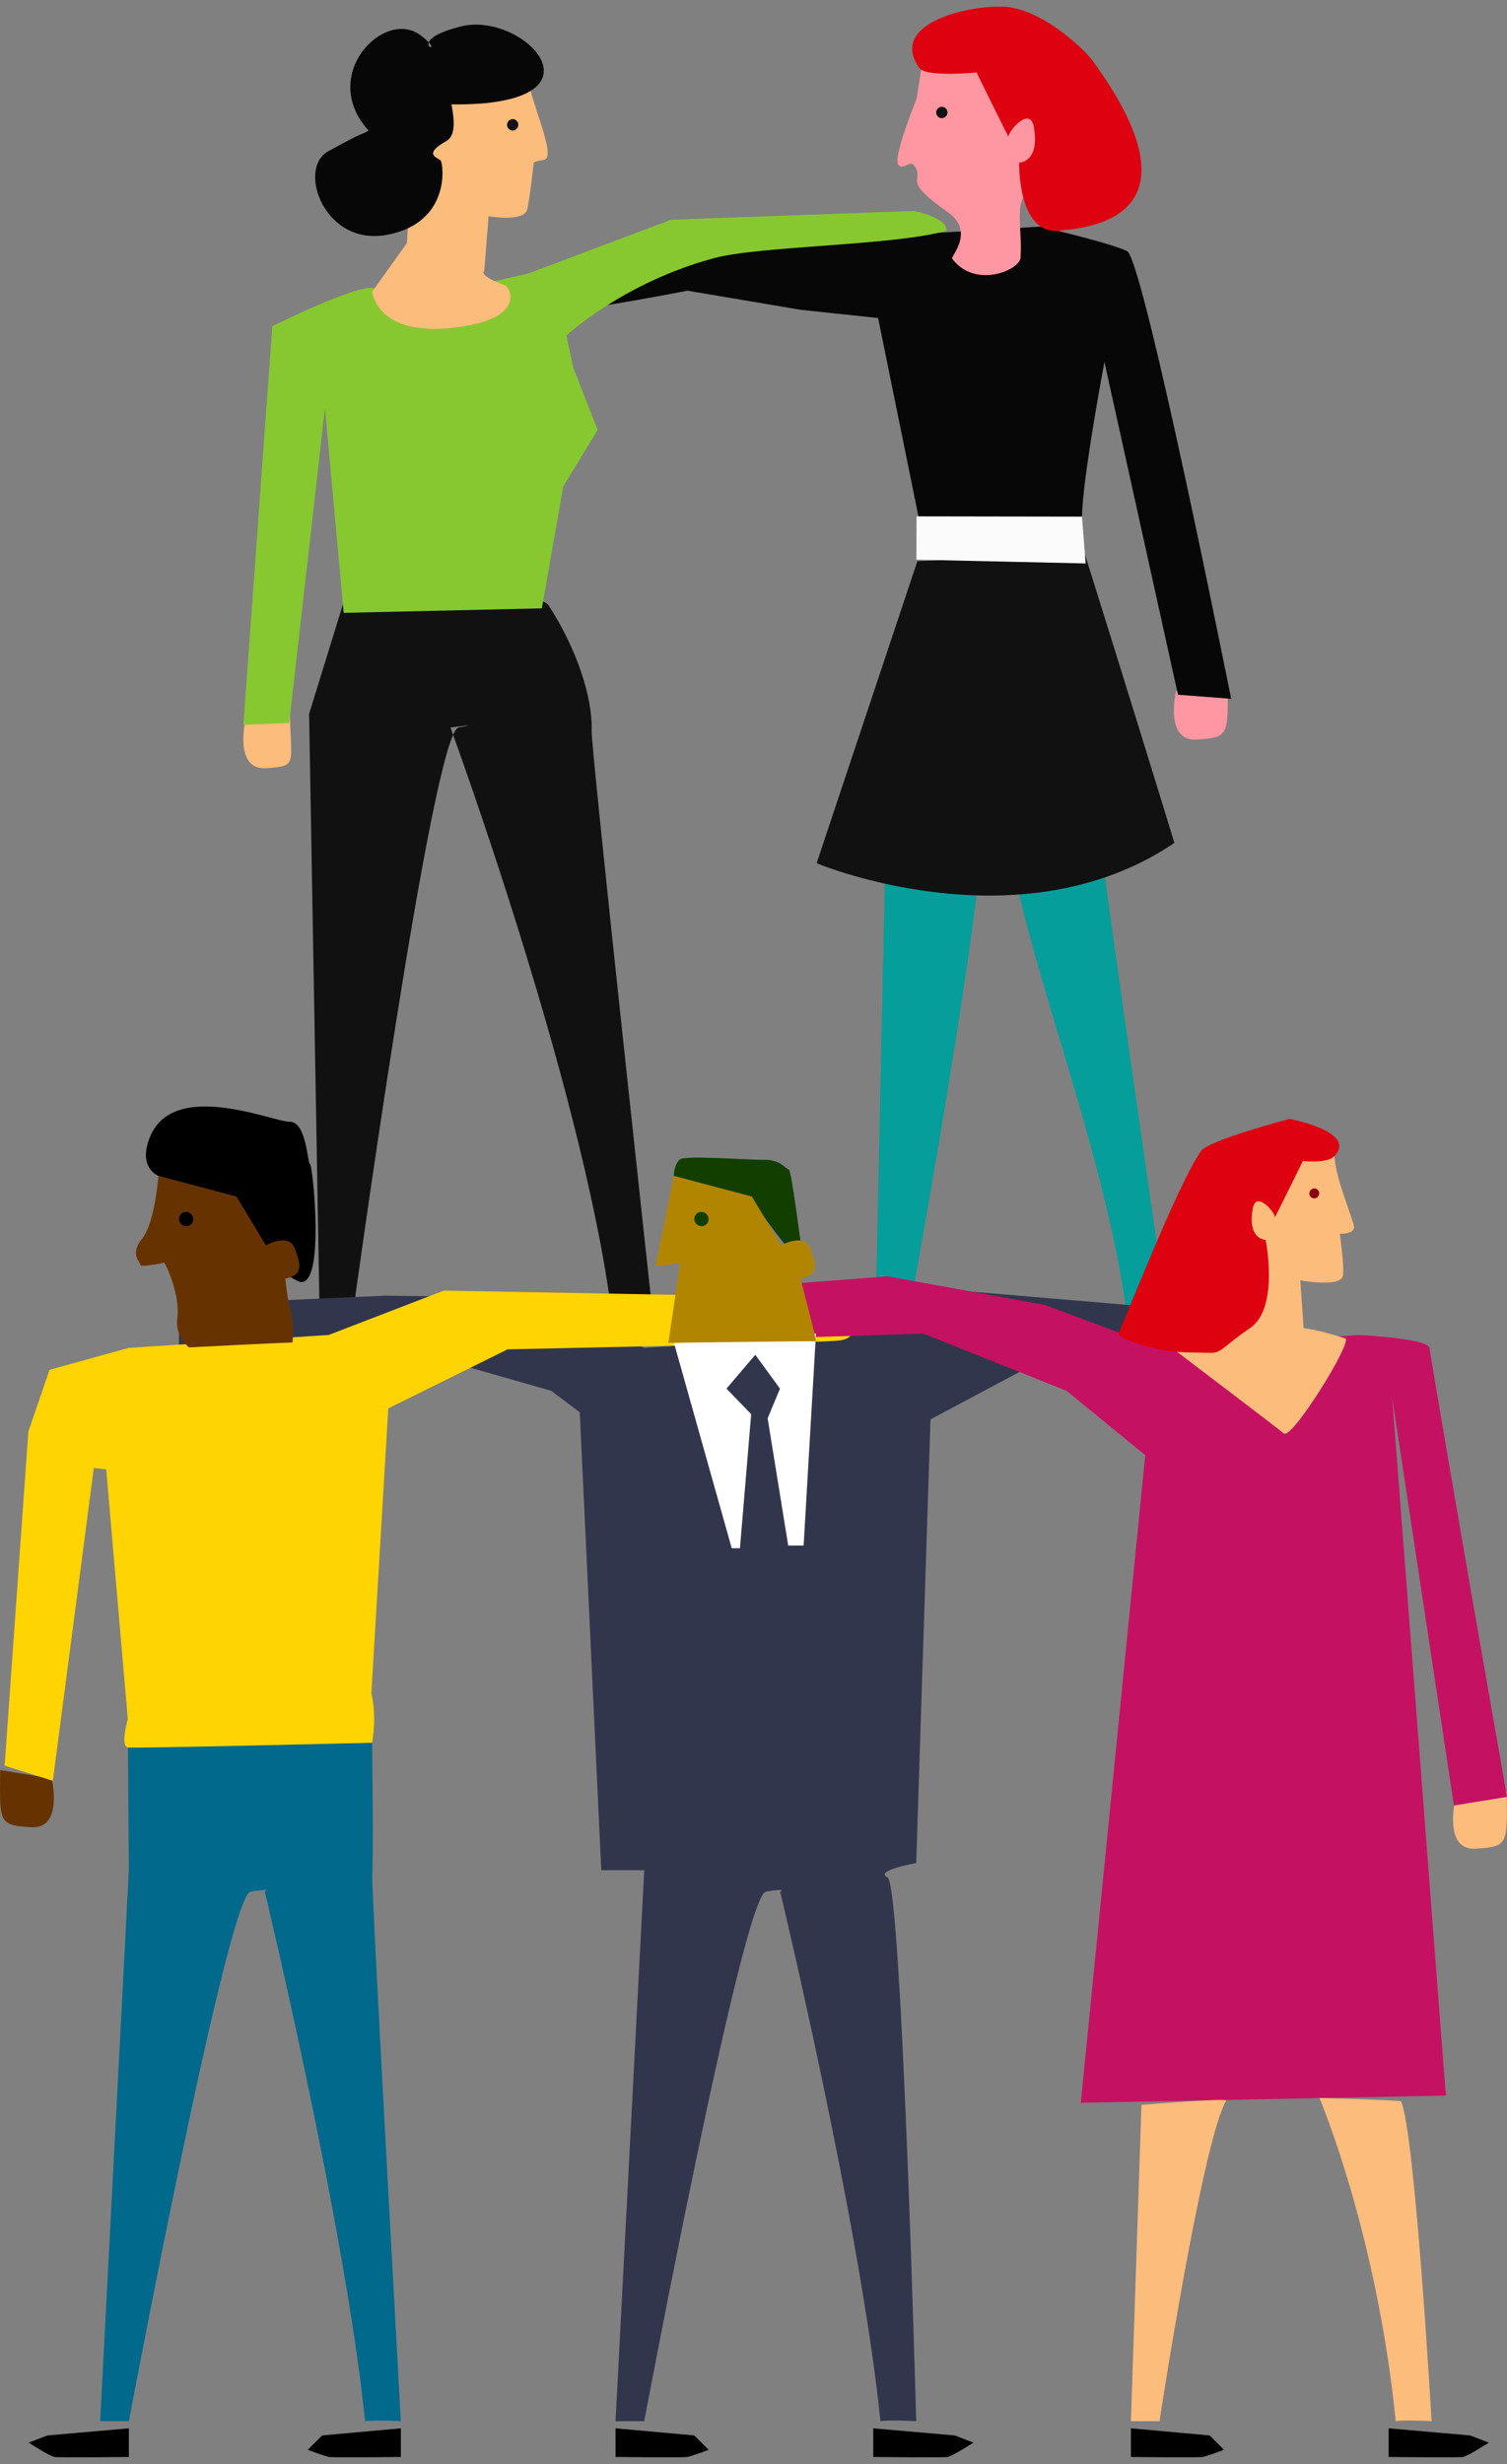 <?xml version="1.0" encoding="utf-8"?>
<!-- Generator: Adobe Illustrator 13.0.0, SVG Export Plug-In  -->
<!DOCTYPE svg PUBLIC "-//W3C//DTD SVG 1.1 Tiny//EN" "http://www.w3.org/Graphics/SVG/1.1/DTD/svg11-tiny.dtd">
<svg version="1.1" baseProfile="tiny"
	 xmlns="http://www.w3.org/2000/svg" xmlns:xlink="http://www.w3.org/1999/xlink" xmlns:a="http://ns.adobe.com/AdobeSVGViewerExtensions/3.0/"
	 x="0px" y="0px" width="227px" height="371px" viewBox="-0.001 -0.995 227 371" xml:space="preserve">
<rect x="-0.001" y="-0.995" width="227" height="371" fill="#808080" stroke="none"/>
<defs>
</defs>
<path fill-rule="evenodd" fill="#FF97A2" d="M184.909,101.755l-7.76,1.29c0,0-1.81,7.63,3.09,7.32
	C185.159,110.055,184.989,109.745,184.909,101.755z"/>
<path fill-rule="evenodd" fill="#059E9B" d="M138.858,98.685l-5.17,13.85l-1.81,84.8h4.93c0,0,12.57-68.04,11.34-78.94
	c-0.38-3.35,3.89-1.63,3.69,0c-1.85,15.42,15.25,52.05,18.21,81.41c1.62-0.26,6.16,0,6.16,0s-11.97-82.49-11.87-85.2
	c0.18-5.1-2.39-7.56-2.49-15.1C161.778,94.565,138.858,98.685,138.858,98.685z"/>
<path fill-rule="evenodd" fill="#111111" d="M138.188,83.495l-15.18,45.49c0,0,30.49,12.77,53.89-3.06
	c-6.98-22.81-13.49-43.48-13.49-43.48L138.188,83.495z"/>
<path fill-rule="evenodd" fill="#070707" d="M162.979,76.975c0-5.55,3.38-23.47,3.38-23.47l11.08,50.11l8.01,0.61
	c0,0-13.21-66.17-15.67-67.4c-2.47-1.24-13.13-3.7-13.13-3.7l-23.54,1.43l-54.84,6.28c0,0-1.05,3.39-1.05,5.24
	c0,1.85,26.34-3.3,26.34-3.3l17.02,2.87l11.69,1.25l6.23,30.62C138.499,77.515,162.979,82.525,162.979,76.975z"/>
<polygon fill-rule="evenodd" fill="#FBFBFB" points="138.039,83.275 163.528,83.845 162.979,76.795 138.059,76.755 "/>
<path fill-rule="evenodd" fill="#FF97A2" d="M138.858,8.845l-0.79,5.03c0,0-3.62,8.88-2.76,9.93c0.86,1.06,1.77-1.11,2.61,0.44
	c1.12,2.09-2.01,1.91,4.83,6.69c3.77,2.64,1.11,5.95,0.63,6.95c3.39,4.68,10.2,1.82,10.34-0.05c0.27-3.44-0.57-6.66,0.26-8.79
	c2.38-6.16,7.5-5.9,7.5-5.9s-3.17-16.82-4.51-17.26C155.628,5.445,138.858,8.845,138.858,8.845z"/>
<path fill-rule="evenodd" fill="#00698C" d="M19.278,262.125l0.13,18.48l-4.32,82.96h4.32c0,0,14.89-79.15,18.33-79.73
	c3.43-0.58,2.15,0,2.15,0s12.14,50.49,15.1,79.73c1.41-0.22,5.39,0,5.39,0s-4.4-79.52-4.31-81.88c0.15-4.46,0.07-13.67-0.02-20.27"
	/>
<path fill-rule="evenodd" fill="#111111" d="M51.699,89.865l-5.14,16.63l1.59,90.84h4.93c0,0,12.08-88.12,16-88.79
	c3.93-0.67-1.23,0-1.23,0s21.25,57.79,24.63,91.26c1.61-0.26,6.16,0,6.16,0s-9.62-88.04-9.52-90.74c0.18-5.1-2.34-12.54-6.46-18.87
	C80.508,86.885,51.699,89.865,51.699,89.865z"/>
<path fill-rule="evenodd" fill="#FCBC7C" d="M226.958,268.755l-7.76,1.29c0,0-1.81,7.63,3.09,7.32
	C227.208,277.055,227.039,276.745,226.958,268.755z"/>
<path fill-rule="evenodd" fill="#FCBC7C" d="M43.668,106.065l-6.69,1.29c0,0-1.81,7.63,3.1,7.32
	C44.999,114.365,43.749,114.055,43.668,106.065z"/>
<path fill-rule="evenodd" fill="#87C830" d="M41.019,48.125c0,0,12.94-6.44,15.32-5.72c2.39,0.72,14.08-0.13,14.08-0.13l9.12-2.07
	l21.56-8.12l36.6-1.31c0,0,5.06,0.98,4.85,2.96c-7.37,2.23-28.01,2.28-34.88,4.11c-13.73,3.66-22.35,11.67-22.35,11.67l1,4.77
	l3.71,9.47l-5.19,8.48l-3.22,18.37l-29.85,0.68l-2.82-30.84l-5.39,47.42l-6.9,0.27L41.019,48.125z"/>
<path fill-rule="evenodd" fill="#663300" d="M0.028,265.525l7.76,1.28c0,0,1.81,7.63-3.1,7.33
	C-0.231,273.825-0.062,273.515,0.028,265.525z"/>
<path fill-rule="evenodd" fill="#32364C" d="M87.329,211.655l3.24,68.95h6.47l-4.32,82.96h4.32c0,0,14.89-79.15,18.32-79.73
	c3.44-0.58,2.16,0,2.16,0s12.13,50.49,15.1,79.73c1.41-0.22,5.39,0,5.39,0s-2.18-80.87-4.32-81.88c-2.14-1.01,4.32-2.16,4.32-2.16
	l2.15-66.8l16.18-8.62c0,0,33.48,0.41,38.81,0c5.33-0.4,0-6.46,0-6.46l-50.67-4.31l-17.35,6.68l-30.09,1.94l-17.26-7.54l-21.73-0.32
	l-31.1,1.4v7.54l33.43-1.08l22.64,6.46L87.329,211.655z"/>
<path fill-rule="evenodd" fill="#FFD400" d="M56.048,261.415c0.75-4.24-0.11-7.49-0.11-7.49l2.55-42.86l17.98-8.89
	c0,0,44.34-0.89,49.68-1.3c5.33-0.4,0-6.46,0-6.46l-59.3-1.08l-17.34,6.68l-30.1,1.94l-11.95,3.31l-3.19,9.31l-3.57,50.29l7.26,2.28
	l6.17-47.1l1.87,0.21l3.25,37.59c0,0-1.18,4.12,0.03,4.28C20.489,262.285,56.048,261.415,56.048,261.415z"/>
<path fill-rule="evenodd" fill="#C51162" d="M217.789,314.545l-8.08-105.05l9.3,61.37l7.99-1.3l-5.5-31.37
	c0,0-6.01-34.71-6.16-36.19c-0.15-1.48-10.58-1.99-10.58-1.99l-30.1,1.94l-17.25-6.46l-23.72-4.31l-28.03,2.15v7.54l33.42-1.07
	l21.57,8.61l11.86,9.7l-9.71,97.51L217.789,314.545z"/>
<path fill-rule="evenodd" fill="#FCBC7C" d="M198.749,314.895c1.72,4.2,8.89,23,11.49,48.67c1.42-0.22,5.4,0,5.4,0
	s-2.51-43.73-4.61-48.16C210.949,315.235,198.749,314.895,198.749,314.895z"/>
<path fill-rule="evenodd" fill="#C51162" d="M184.688,314.245c0.27-0.47,0.52-0.74,0.76-0.78c3.43-0.58,12.93,0.54,12.93,0.54
	s0.14,0.3,0.37,0.89"/>
<path fill-rule="evenodd" fill="#FCBC7C" d="M171.938,315.945l-1.59,47.62h4.31c0,0,6.38-41.87,10.03-48.24
	C184.958,314.855,171.938,315.945,171.938,315.945z"/>
<path fill-rule="evenodd" d="M92.719,364.645l11.86,1.07l2.16,2.16c0,0-2.48,0.96-3.24,1.08c-0.75,0.12-10.78,0-10.78,0V364.645z"/>
<path fill-rule="evenodd" d="M60.378,364.645l-11.86,1.07l-2.16,2.16c0,0,2.49,0.96,3.24,1.08c0.75,0.12,10.78,0,10.78,0V364.645z"
	/>
<path fill-rule="evenodd" d="M170.349,364.645l11.86,1.07l2.16,2.16c0,0-2.49,0.96-3.24,1.08c-0.75,0.12-10.78,0-10.78,0V364.645z"
	/>
<path fill-rule="evenodd" d="M131.539,364.645l12.27,1.07l2.82,1.08c0,0-3.15,2.04-3.9,2.16c-0.75,0.12-11.19,0-11.19,0V364.645z"/>
<path fill-rule="evenodd" d="M19.409,364.645l-12.27,1.07l-2.83,1.08c0,0,3.15,2.04,3.9,2.16c0.76,0.12,11.2,0,11.2,0V364.645z"/>
<path fill-rule="evenodd" d="M209.168,364.645l12.27,1.07l2.82,1.08c0,0-3.15,2.04-3.9,2.16c-0.75,0.12-11.19,0-11.19,0V364.645z"/>
<polygon fill-rule="evenodd" fill="#FFFFFF" points="122.909,199.805 101.528,201.235 110.219,232.125 111.458,232.125 
	113.148,211.935 109.429,208.095 113.769,202.995 117.489,208.095 115.628,212.565 118.729,231.725 121.048,231.725 "/>
<path fill-rule="evenodd" fill="#123F00" d="M101.479,176.055l11.84,3.7c0,0,5,7.16,5.61,7.25c0.6,0.1,1.84-0.27,1.72-0.75
	c-0.13-0.48-1.44-11.18-1.84-11.17c-0.41,0-1.19-1.5-3.77-1.45c-2.58,0.04-11.78-0.72-12.63-0.05
	C101.559,174.255,101.479,176.055,101.479,176.055z"/>
<path fill-rule="evenodd" d="M23.858,176.055l11.83,3.7c0,0,3.7,9.46,4.31,9.55c0.6,0.09,4.54,2.5,5.01,2.66
	c4.08,1.44,2.09-17.68,1.69-17.68c-0.4,0.01-0.49-6.42-3.07-6.38c-2.58,0.05-18.96-7.15-21.49,3.72
	C21.329,175.095,23.858,176.055,23.858,176.055z"/>
<path fill-rule="evenodd" fill="#B28500" d="M98.769,189.435c0.13-0.44,2.71-13.38,2.71-13.38l11.77,3.11l4.42,7.36
	c0,0,3.58-2.03,4.39,0.57c1.28,3.17,0.65,3.95-1.47,4.45c0.2,0.9,2.52,9.5,2.3,9.43c-0.23-0.07-22.22,0.23-22.22,0.23
	s1.87-12.19,1.67-12.09C102.128,189.215,98.628,189.875,98.769,189.435z"/>
<path fill-rule="evenodd" fill="#663300" d="M21.139,189.435c0.09-0.3-1.7-1.52,0.26-3.92c1.95-2.39,2.46-9.46,2.46-9.46l11.76,3.11
	l4.43,7.36c0,0,3.58-2.03,4.38,0.57c1.28,3.17,0.65,3.95-1.47,4.45c0.11,0.48,0.21,2.49,0.82,4.87c0.52,2.07,0.35,4.78,0.24,4.75
	c-0.23-0.07-15.56,0.72-15.56,0.72s-2.11-1.71-1.76-4.25c0.52-3.81-1.87-8.58-1.99-8.52
	C24.499,189.215,20.999,189.875,21.139,189.435z"/>
<path fill-rule="evenodd" fill="#123F00" d="M104.588,182.655c-0.07-0.59,0.36-1.11,0.95-1.17c0.59-0.05,1.13,0.39,1.19,0.98
	c0.07,0.59-0.36,1.12-0.95,1.17C105.188,183.685,104.648,183.255,104.588,182.655z"/>
<path fill-rule="evenodd" d="M26.958,182.655c-0.06-0.59,0.36-1.11,0.95-1.17c0.6-0.05,1.13,0.39,1.19,0.98
	c0.07,0.59-0.36,1.12-0.95,1.17C27.559,183.685,27.028,183.255,26.958,182.655z"/>
<path fill-rule="evenodd" fill="#FCBC7C" d="M201.039,173.445c0.26,3.14,2.43,8.27,2.89,10.08c0.34,1.34-2.1,1.25-2.11,1.27
	c-0.01,0.02,0.76,5.21,0.43,6.4c-0.47,1.67-6.38,0.61-6.38,0.61l0.5,7.2c0,0,1.49,0.01,6.32,1.54c0.89,0.79-8.11,15.31-9.31,14.3
	c-1.2-1.01-17.18-13.12-17.18-13.12l10.36-28.75C186.559,172.975,200.778,170.305,201.039,173.445z"/>
<path fill-rule="evenodd" fill="#FCBC7C" d="M79.499,10.555c0.3,3.6,4.51,12.17,2.4,12.52c-1.5,0.25-1.5,0.45-1.51,0.47
	c-0.01,0.02-0.61,5.67-0.99,7.03c-0.53,1.91-5.8,0.99-5.8,0.99l-0.66,8.24c0,0-1.06,0.64,3.23,2.21c1.02,0.89,2.55,5.33-8.46,6.4
	c-11.01,1.06-11.65-5.49-11.65-5.49l5.23-7.32l1.68-25.58C62.969,10.025,79.199,6.955,79.499,10.555z"/>
<path fill-rule="evenodd" fill="#070707" d="M69.418,2.985c9.54-2.41,23.22,12.02-1.41,11.74c0.48,2.57,0.6,4.75-0.79,5.53
	c-3.69,2.06-1.16,2.51-0.84,2.93c0.44,0.58,1.52,9.34-8.02,11.17c-9.55,1.82-13.59-9.95-8.98-12.53c5.9-3.28,5-2.45,6.14-3.16
	c-7.59-8.34,2.36-18.45,7.8-14.37c1.57,1.18,1.76,1.71,1.63,1.81C64.679,6.315,62.949,4.615,69.418,2.985z"/>
<path fill-rule="evenodd" fill="#8D010C" d="M198.708,178.635c-0.03-0.41-0.38-0.72-0.79-0.69c-0.41,0.04-0.72,0.4-0.69,0.81
	c0.02,0.41,0.38,0.72,0.79,0.69C198.429,179.405,198.739,179.045,198.708,178.635z"/>
<path fill-rule="evenodd" fill="#111111" d="M78.068,17.725c-0.03-0.47-0.43-0.82-0.9-0.78c-0.47,0.04-0.82,0.45-0.79,0.92
	c0.03,0.47,0.44,0.82,0.91,0.79C77.749,18.615,78.108,18.205,78.068,17.725z"/>
<path fill-rule="evenodd" fill="#111111" d="M142.719,15.875c-0.04-0.47-0.44-0.82-0.91-0.79c-0.47,0.04-0.82,0.45-0.79,0.92
	c0.04,0.48,0.44,0.83,0.91,0.79C142.398,16.755,142.749,16.345,142.719,15.875z"/>
<path fill-rule="evenodd" fill="#DE0110" d="M200.929,173.135c-1.07,1.08-4.68,0.69-4.68,0.69s-4.47,9.09-4.24,8.5
	c0.24-0.59-2.8-4.18-3.3-1.37c-0.86,4.74,1.93,4.74,1.93,4.74s2.08,10.24-2.31,13.25c-4.4,3-4.22,3.81-6.18,3.76
	c-2.12-0.06-5.08,0.04-7.89-0.59c-3.25-0.72-6.05-1.85-5.78-2.34c0.47-0.81,8.99-22.7,12.46-27.49c1.15-1.58,13.27-4.81,13.27-4.81
	S204.639,169.405,200.929,173.135z"/>
<path fill-rule="evenodd" fill="#DE0110" d="M138.489,9.255c1.01,1.42,8.61,0.66,8.61,0.66s5.11,10.4,4.84,9.72
	c-0.27-0.67,3.2-4.77,3.78-1.56c0.97,5.42-2.21,5.42-2.21,5.42s-0.23,10.7,5.83,10.26c22.11-1.63,9.21-20.13,5.24-25.6
	c-1.31-1.81-7.82-8-13.62-8.15C145.168-0.135,133.858,2.745,138.489,9.255z"/>
</svg>
